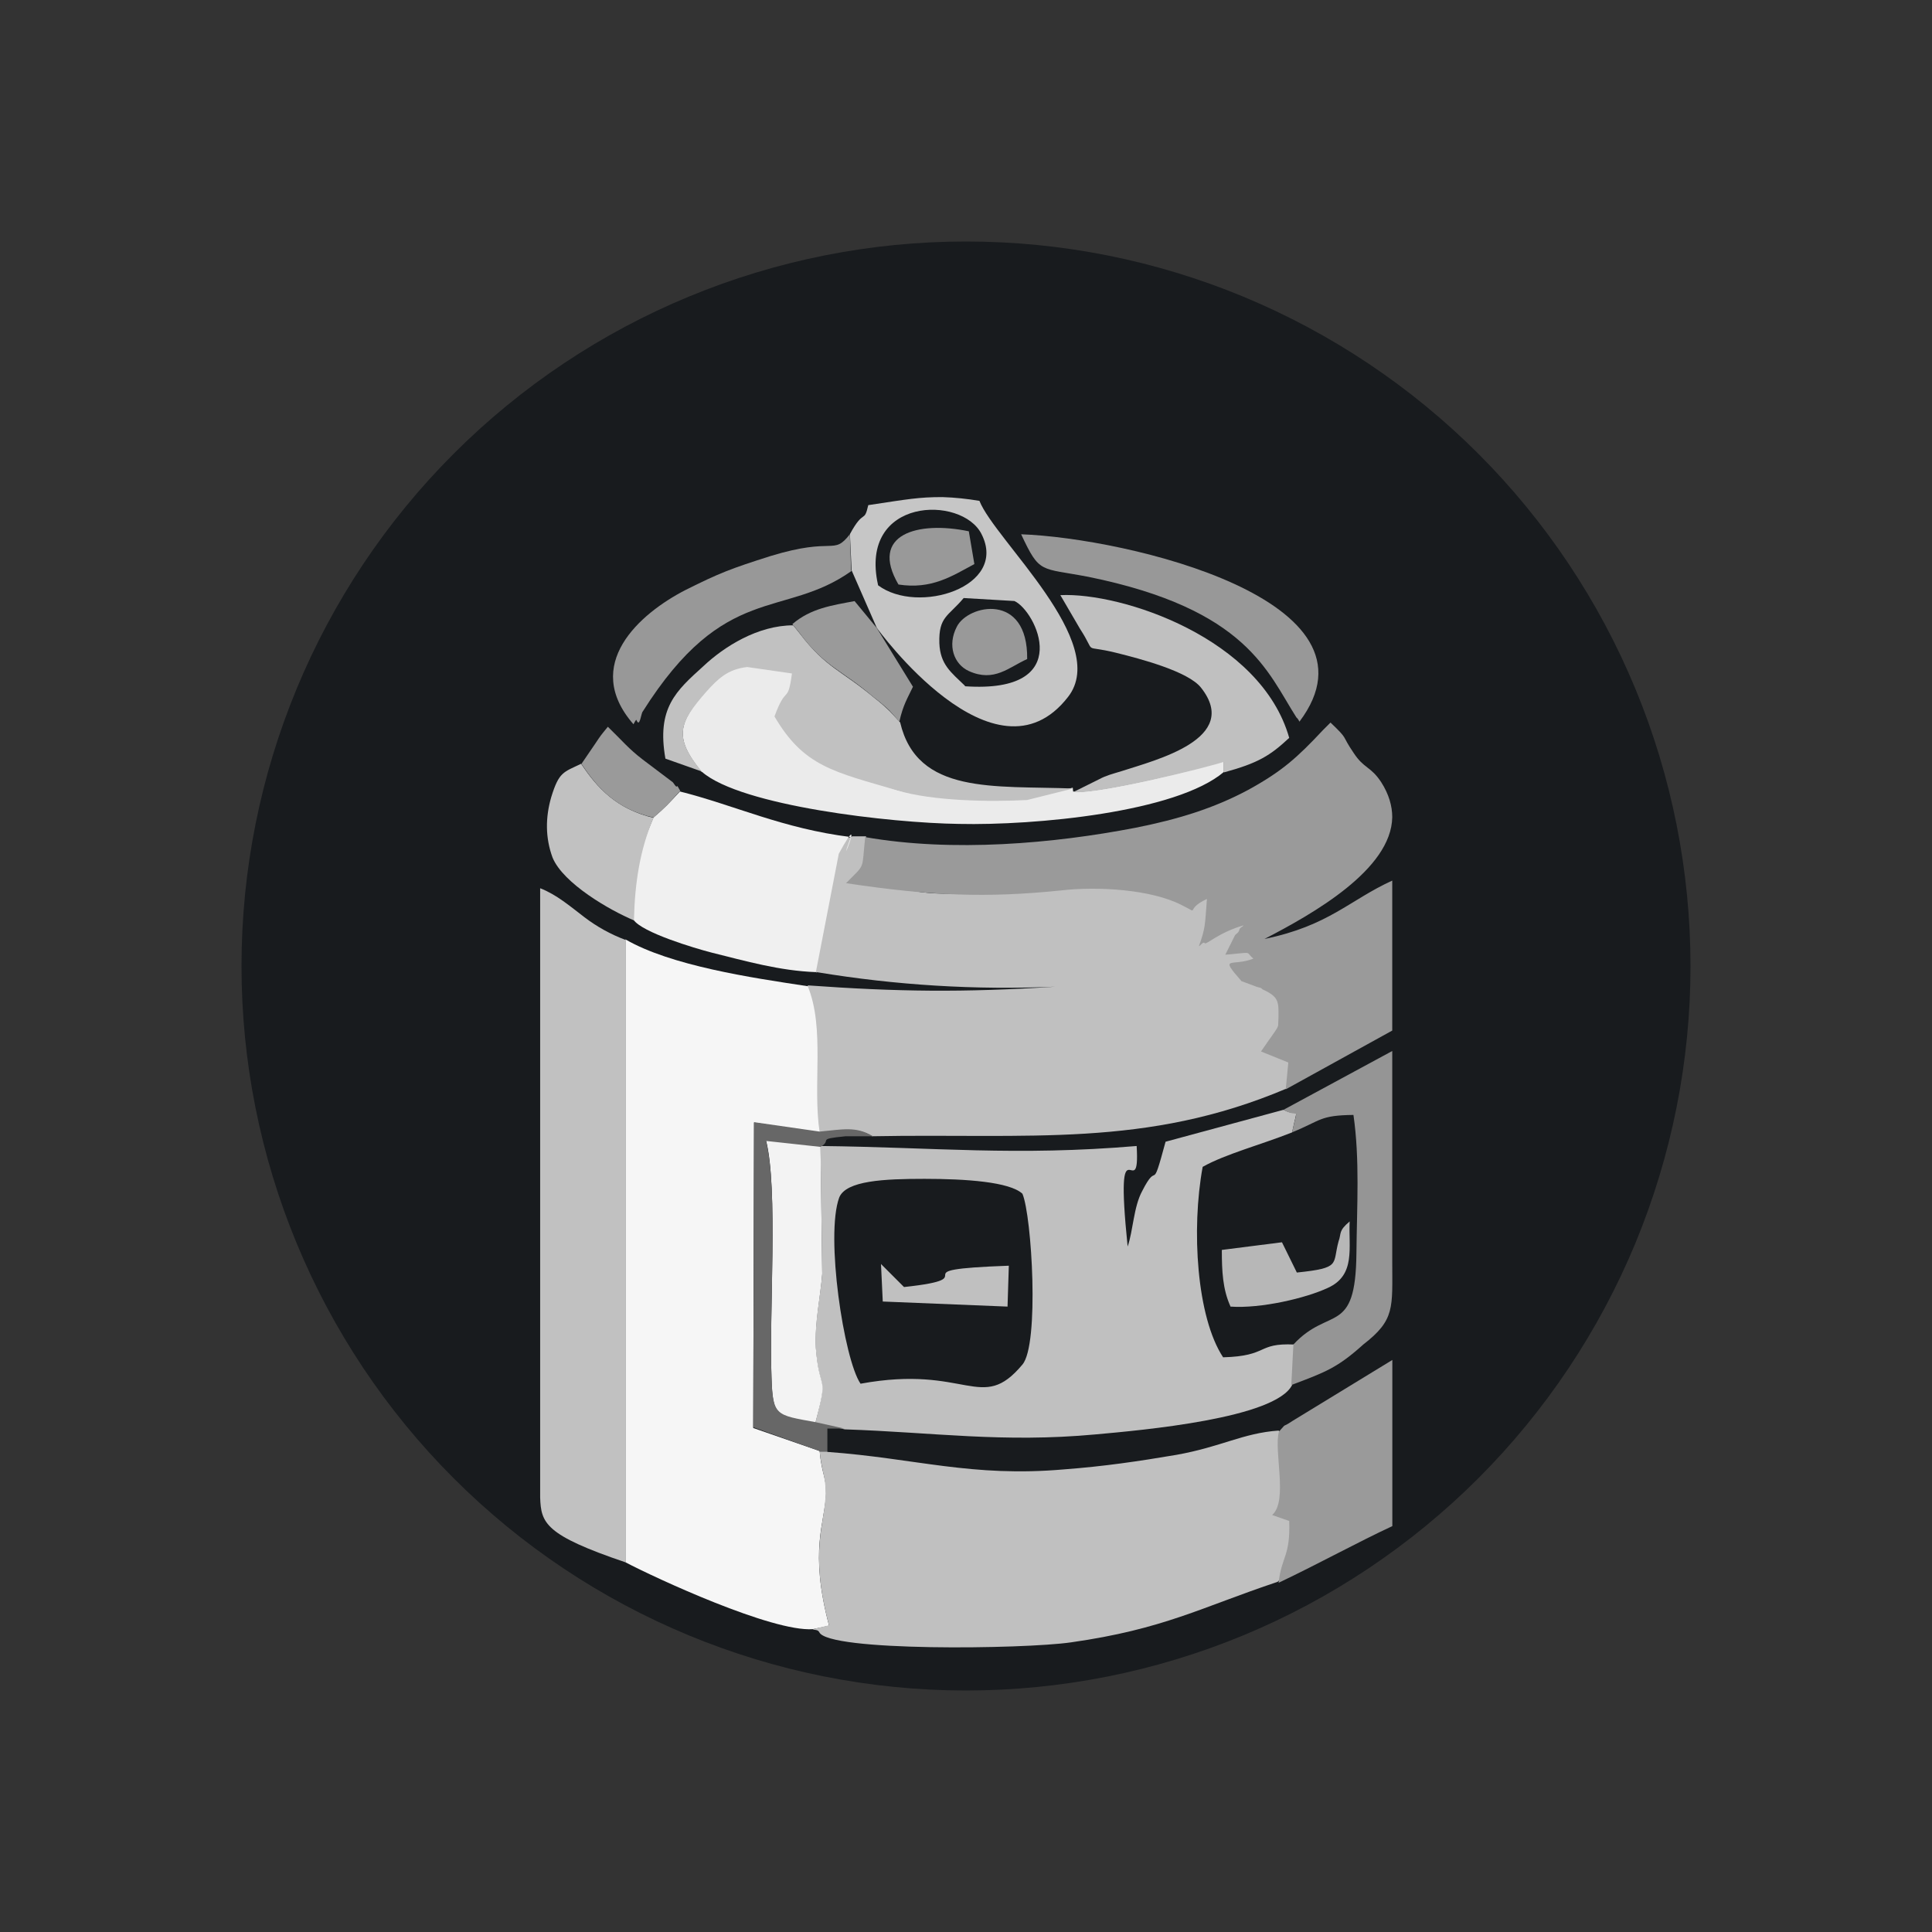<svg width="24" height="24" viewBox="0 0 24 24" fill="none" xmlns="http://www.w3.org/2000/svg">
<rect x="0" y="0" width="24" height="24" fill="#333333" stroke="none"/>
<path d="M12.003 3C13.184 3 14.355 3.233 15.447 3.686C16.538 4.139 17.53 4.802 18.366 5.638C19.201 6.474 19.864 7.466 20.316 8.558C20.768 9.65 21 10.821 21 12.003C21 13.184 20.766 14.355 20.314 15.447C19.861 16.538 19.198 17.53 18.362 18.366C17.526 19.201 16.534 19.864 15.442 20.316C14.35 20.768 13.179 21 11.997 21C9.61 20.999 7.321 20.05 5.634 18.362C3.947 16.674 2.999 14.384 3 11.997C3.001 9.61 3.95 7.321 5.638 5.634C7.326 3.947 9.616 2.999 12.003 3Z" fill="#181B1E"/>
<path d="M10.15 12.077C11.128 12.239 12.119 12.3 13.109 12.257C11.971 12.331 11.135 12.32 10.039 12.241C9.351 12.945 10.066 13.49 10.161 14.078C10.452 14.051 10.627 13.988 10.833 14.115C12.776 14.078 14.236 14.263 15.983 13.522L16.015 13.188L15.676 13.056C15.919 12.712 15.872 13.098 15.888 12.633C15.898 12.447 15.909 12.379 15.692 12.278C15.523 10.69 14.384 10.854 13.172 10.971C12.405 11.05 10.622 11.426 10.759 10.389H10.59C10.59 10.389 8.769 10.971 10.145 12.082L10.15 12.077Z" fill="#C0C0C0"/>
<path d="M7.769 19.407C8.14 19.602 9.59 20.274 10.098 20.238L10.299 20.195C10.05 19.253 10.246 18.925 10.262 18.555C10.262 18.332 10.209 18.322 10.182 18.025L9.357 17.739L9.367 13.945L10.182 14.066C10.092 13.479 10.251 12.78 10.034 12.251C9.33 12.145 8.335 11.997 7.769 11.669V19.407Z" fill="#F6F6F6"/>
<path d="M10.277 18.031H10.182C10.214 18.317 10.256 18.332 10.256 18.549C10.251 18.931 10.05 19.253 10.298 20.19L10.097 20.238C10.118 20.254 10.155 20.238 10.177 20.275C10.282 20.518 12.717 20.487 13.304 20.402C14.458 20.238 14.919 19.968 15.871 19.65C16.401 19.153 16.094 18.846 16.697 18.587C16.734 18.555 15.914 17.777 15.882 17.771C15.437 17.803 15.173 17.973 14.612 18.073C14.141 18.153 13.712 18.216 13.22 18.253C12.066 18.354 11.378 18.116 10.277 18.036V18.031ZM12.701 14.829C12.818 15.104 12.913 16.702 12.701 16.951C12.188 17.565 12.013 16.946 10.69 17.189C10.483 16.888 10.251 15.348 10.425 14.876C10.51 14.665 10.986 14.644 11.484 14.644C11.997 14.644 12.542 14.681 12.701 14.829ZM10.192 14.236L10.214 15.824C10.192 16.104 10.118 16.427 10.134 16.745C10.177 17.327 10.293 17.036 10.129 17.676L10.494 17.756C11.595 17.793 12.458 17.925 13.606 17.819C14.199 17.766 15.845 17.618 16.051 17.205L16.078 16.702C15.607 16.681 15.765 16.845 15.194 16.861C14.866 16.364 14.797 15.273 14.94 14.495C15.22 14.337 15.665 14.22 16.051 14.067C16.125 13.701 16.136 13.892 15.945 13.786L14.479 14.183C14.294 14.871 14.395 14.389 14.188 14.797C14.082 14.993 14.077 15.284 14.008 15.485C13.839 13.828 14.167 15.019 14.12 14.236C12.617 14.363 11.621 14.252 10.192 14.236Z" fill="#C0C0C0"/>
<path d="M10.748 10.399C10.701 10.823 10.759 10.717 10.51 10.971C11.569 11.13 12.257 11.156 13.183 11.061C13.643 11.008 14.3 11.05 14.675 11.241C14.93 11.368 14.697 11.304 14.993 11.167C14.967 11.495 14.977 11.521 14.893 11.754C14.919 11.744 14.945 11.691 14.967 11.717C14.988 11.738 15.136 11.585 15.448 11.495C15.427 11.521 15.401 11.521 15.395 11.553C15.385 11.59 15.353 11.601 15.342 11.617L15.221 11.86C15.591 11.828 15.459 11.818 15.57 11.908C15.305 12.014 15.136 11.86 15.422 12.188L15.607 12.257L15.644 12.268C15.655 12.268 15.676 12.278 15.681 12.289C15.893 12.384 15.882 12.448 15.882 12.638C15.882 12.791 15.898 12.717 15.665 13.062L16.004 13.199L15.972 13.532L17.295 12.802V10.939C16.761 11.183 16.507 11.5 15.708 11.664C16.311 11.352 17.285 10.802 17.295 10.151C17.295 10.013 17.253 9.865 17.158 9.717C17.025 9.515 16.946 9.553 16.814 9.351C16.655 9.118 16.761 9.198 16.528 8.976L16.433 9.071C16.115 9.41 15.93 9.579 15.506 9.812C15.083 10.039 14.638 10.177 14.104 10.283C13.088 10.479 11.839 10.59 10.748 10.399Z" fill="#9A9A9A"/>
<path d="M7.768 19.407V11.675C7.586 11.607 7.415 11.512 7.26 11.394C7.08 11.257 6.916 11.114 6.71 11.034V18.602C6.721 18.92 6.768 19.068 7.768 19.407Z" fill="#C1C1C1"/>
<path d="M8.118 10.155C7.949 10.552 7.779 11.034 7.869 11.425C7.975 11.584 8.632 11.78 8.838 11.833C9.261 11.938 9.685 12.06 10.135 12.076L10.42 10.605C10.786 9.938 10.368 10.949 10.569 10.398C9.722 10.293 9.124 10.002 8.446 9.832C8.303 9.986 8.266 10.028 8.118 10.155Z" fill="#F0F0F0"/>
<path d="M8.721 9.589C9.208 10.012 11.066 10.224 11.913 10.235C12.855 10.256 14.612 10.092 15.204 9.589V9.451C15.046 9.515 13.606 9.875 13.331 9.832L13.326 9.785L12.749 9.928C12.278 9.949 11.574 9.938 11.14 9.811C10.362 9.578 10.611 9.346 10.24 8.716C10.383 8.308 9.896 8.536 9.944 8.149L9.272 8.276C9.028 8.303 8.901 8.425 8.764 8.583C8.435 8.98 8.361 9.155 8.716 9.589H8.721Z" fill="#EBEBEB"/>
<path d="M11.987 8.519C11.812 8.35 11.68 8.255 11.669 7.99C11.659 7.657 11.781 7.657 11.971 7.429L12.601 7.466C12.866 7.583 13.379 8.62 11.987 8.525V8.519ZM10.907 7.265C10.664 6.175 11.95 6.148 12.193 6.635C12.527 7.292 11.4 7.641 10.907 7.27V7.265ZM10.786 6.275C10.733 6.508 10.733 6.312 10.558 6.635L10.579 7.085L10.892 7.8C10.892 7.8 12.358 9.832 13.268 8.657C13.797 7.98 12.358 6.709 12.167 6.222C12.015 6.196 11.861 6.18 11.707 6.175C11.41 6.175 11.278 6.201 10.786 6.275Z" fill="#C6C6C6"/>
<path d="M8.721 9.588C8.361 9.154 8.435 8.98 8.774 8.593C8.917 8.434 9.039 8.313 9.282 8.286L9.838 8.366C9.785 8.757 9.769 8.493 9.621 8.9C9.986 9.525 10.362 9.588 11.156 9.821C11.579 9.948 12.278 9.964 12.759 9.938L13.331 9.795C12.347 9.758 11.394 9.874 11.182 8.974L11.055 8.837C10.993 8.777 10.928 8.72 10.859 8.667C10.447 8.323 10.261 8.297 9.938 7.873L9.854 7.768C9.414 7.768 8.996 8.032 8.737 8.276C8.398 8.583 8.155 8.794 8.266 9.424L8.716 9.583L8.721 9.588Z" fill="#C1C1C1"/>
<path d="M15.888 17.783C15.819 18.021 16.005 18.645 15.803 18.82L16.015 18.894C16.031 19.333 15.92 19.333 15.883 19.662C16.396 19.418 16.873 19.154 17.296 18.958V16.894L16.058 17.65C15.899 17.756 16.005 17.656 15.888 17.783Z" fill="#9A9A9A"/>
<path d="M13.331 9.838C13.617 9.876 15.046 9.521 15.205 9.463V9.595C15.628 9.479 15.776 9.389 16.015 9.166C15.665 7.928 13.934 7.356 13.172 7.393L13.416 7.811C13.633 8.145 13.426 8.002 13.86 8.108C14.178 8.187 14.76 8.341 14.919 8.542C15.422 9.177 14.358 9.441 13.934 9.579C13.813 9.616 13.744 9.632 13.654 9.68L13.336 9.838H13.331Z" fill="#C0C0C0"/>
<path d="M15.945 13.786C16.136 13.902 16.125 13.712 16.051 14.066C16.416 13.918 16.39 13.855 16.813 13.85C16.893 14.405 16.856 14.977 16.85 15.569C16.84 16.602 16.512 16.221 16.067 16.702L16.041 17.205C16.464 17.046 16.612 16.993 16.935 16.702C17.332 16.395 17.295 16.247 17.295 15.67V13.056L15.945 13.786Z" fill="#959595"/>
<path d="M16.142 8.965C17.279 7.457 13.998 6.684 12.685 6.637C12.918 7.134 12.918 7.05 13.522 7.166C15.496 7.568 15.745 8.352 16.105 8.913C16.115 8.918 16.136 8.95 16.142 8.965Z" fill="#989898"/>
<path d="M10.129 17.676C10.299 17.036 10.182 17.332 10.135 16.745C10.119 16.427 10.193 16.105 10.214 15.824L10.193 14.236L9.515 14.162C9.669 14.76 9.552 16.311 9.584 17.115C9.6 17.602 9.637 17.586 10.129 17.676Z" fill="#F3F3F3"/>
<path d="M10.573 7.087L10.557 6.637C10.346 6.907 10.372 6.663 9.573 6.907C9.075 7.065 8.938 7.118 8.514 7.33C7.948 7.621 7.223 8.256 7.869 8.997C7.879 8.981 7.901 8.934 7.906 8.944C7.948 9.05 7.964 8.854 7.985 8.838C9.007 7.219 9.732 7.695 10.579 7.092L10.573 7.087Z" fill="#989898"/>
<path d="M7.875 11.431C7.886 10.97 7.949 10.552 8.119 10.16C7.658 10.049 7.42 9.79 7.219 9.488C6.997 9.594 6.944 9.589 6.848 9.901C6.774 10.155 6.774 10.409 6.864 10.653C6.997 10.976 7.579 11.309 7.87 11.431H7.875Z" fill="#C1C1C1"/>
<path d="M15.284 16.231C15.665 16.258 16.226 16.125 16.496 15.998C16.845 15.84 16.75 15.496 16.766 15.173C16.623 15.294 16.666 15.316 16.628 15.421C16.549 15.707 16.666 15.75 16.11 15.808L15.925 15.432L15.178 15.527C15.178 15.792 15.189 16.014 15.284 16.226V16.231Z" fill="#B7B7B7"/>
<path d="M10.182 18.032H10.278V17.746H10.489L10.129 17.666C9.637 17.576 9.6 17.592 9.584 17.105C9.553 16.301 9.669 14.771 9.515 14.173L10.193 14.247C10.346 14.157 10.129 14.152 10.505 14.115H10.844C10.632 13.988 10.473 14.03 10.182 14.057L9.367 13.94L9.357 17.73L10.182 18.026V18.032Z" fill="#676767"/>
<path d="M9.843 7.753L9.928 7.858C10.245 8.287 10.447 8.314 10.849 8.658C10.919 8.71 10.986 8.767 11.05 8.827L11.172 8.965C11.219 8.753 11.277 8.668 11.341 8.531L10.891 7.8L10.616 7.467C10.335 7.52 10.071 7.557 9.843 7.753Z" fill="#9A9A9A"/>
<path d="M10.966 16.168L12.516 16.231L12.532 15.723C11.071 15.776 12.32 15.871 11.23 15.988L10.944 15.702L10.966 16.168Z" fill="#C0C0C0"/>
<path d="M7.223 9.489C7.419 9.785 7.652 10.05 8.118 10.156C8.266 10.029 8.303 9.986 8.451 9.822C8.435 9.806 8.414 9.748 8.409 9.769C8.398 9.785 8.366 9.722 8.356 9.716L7.985 9.436C7.805 9.298 7.737 9.208 7.551 9.028C7.456 9.145 7.467 9.129 7.393 9.24L7.223 9.489Z" fill="#9A9A9A"/>
<path d="M11.161 7.261C11.574 7.325 11.828 7.155 12.104 7.007L12.035 6.6C11.4 6.467 10.796 6.637 11.161 7.261ZM12.76 8.187C12.77 7.351 12.024 7.51 11.886 7.785C11.765 8.018 11.85 8.251 12.035 8.336C12.352 8.479 12.532 8.288 12.76 8.187Z" fill="#999999"/>
</svg>
